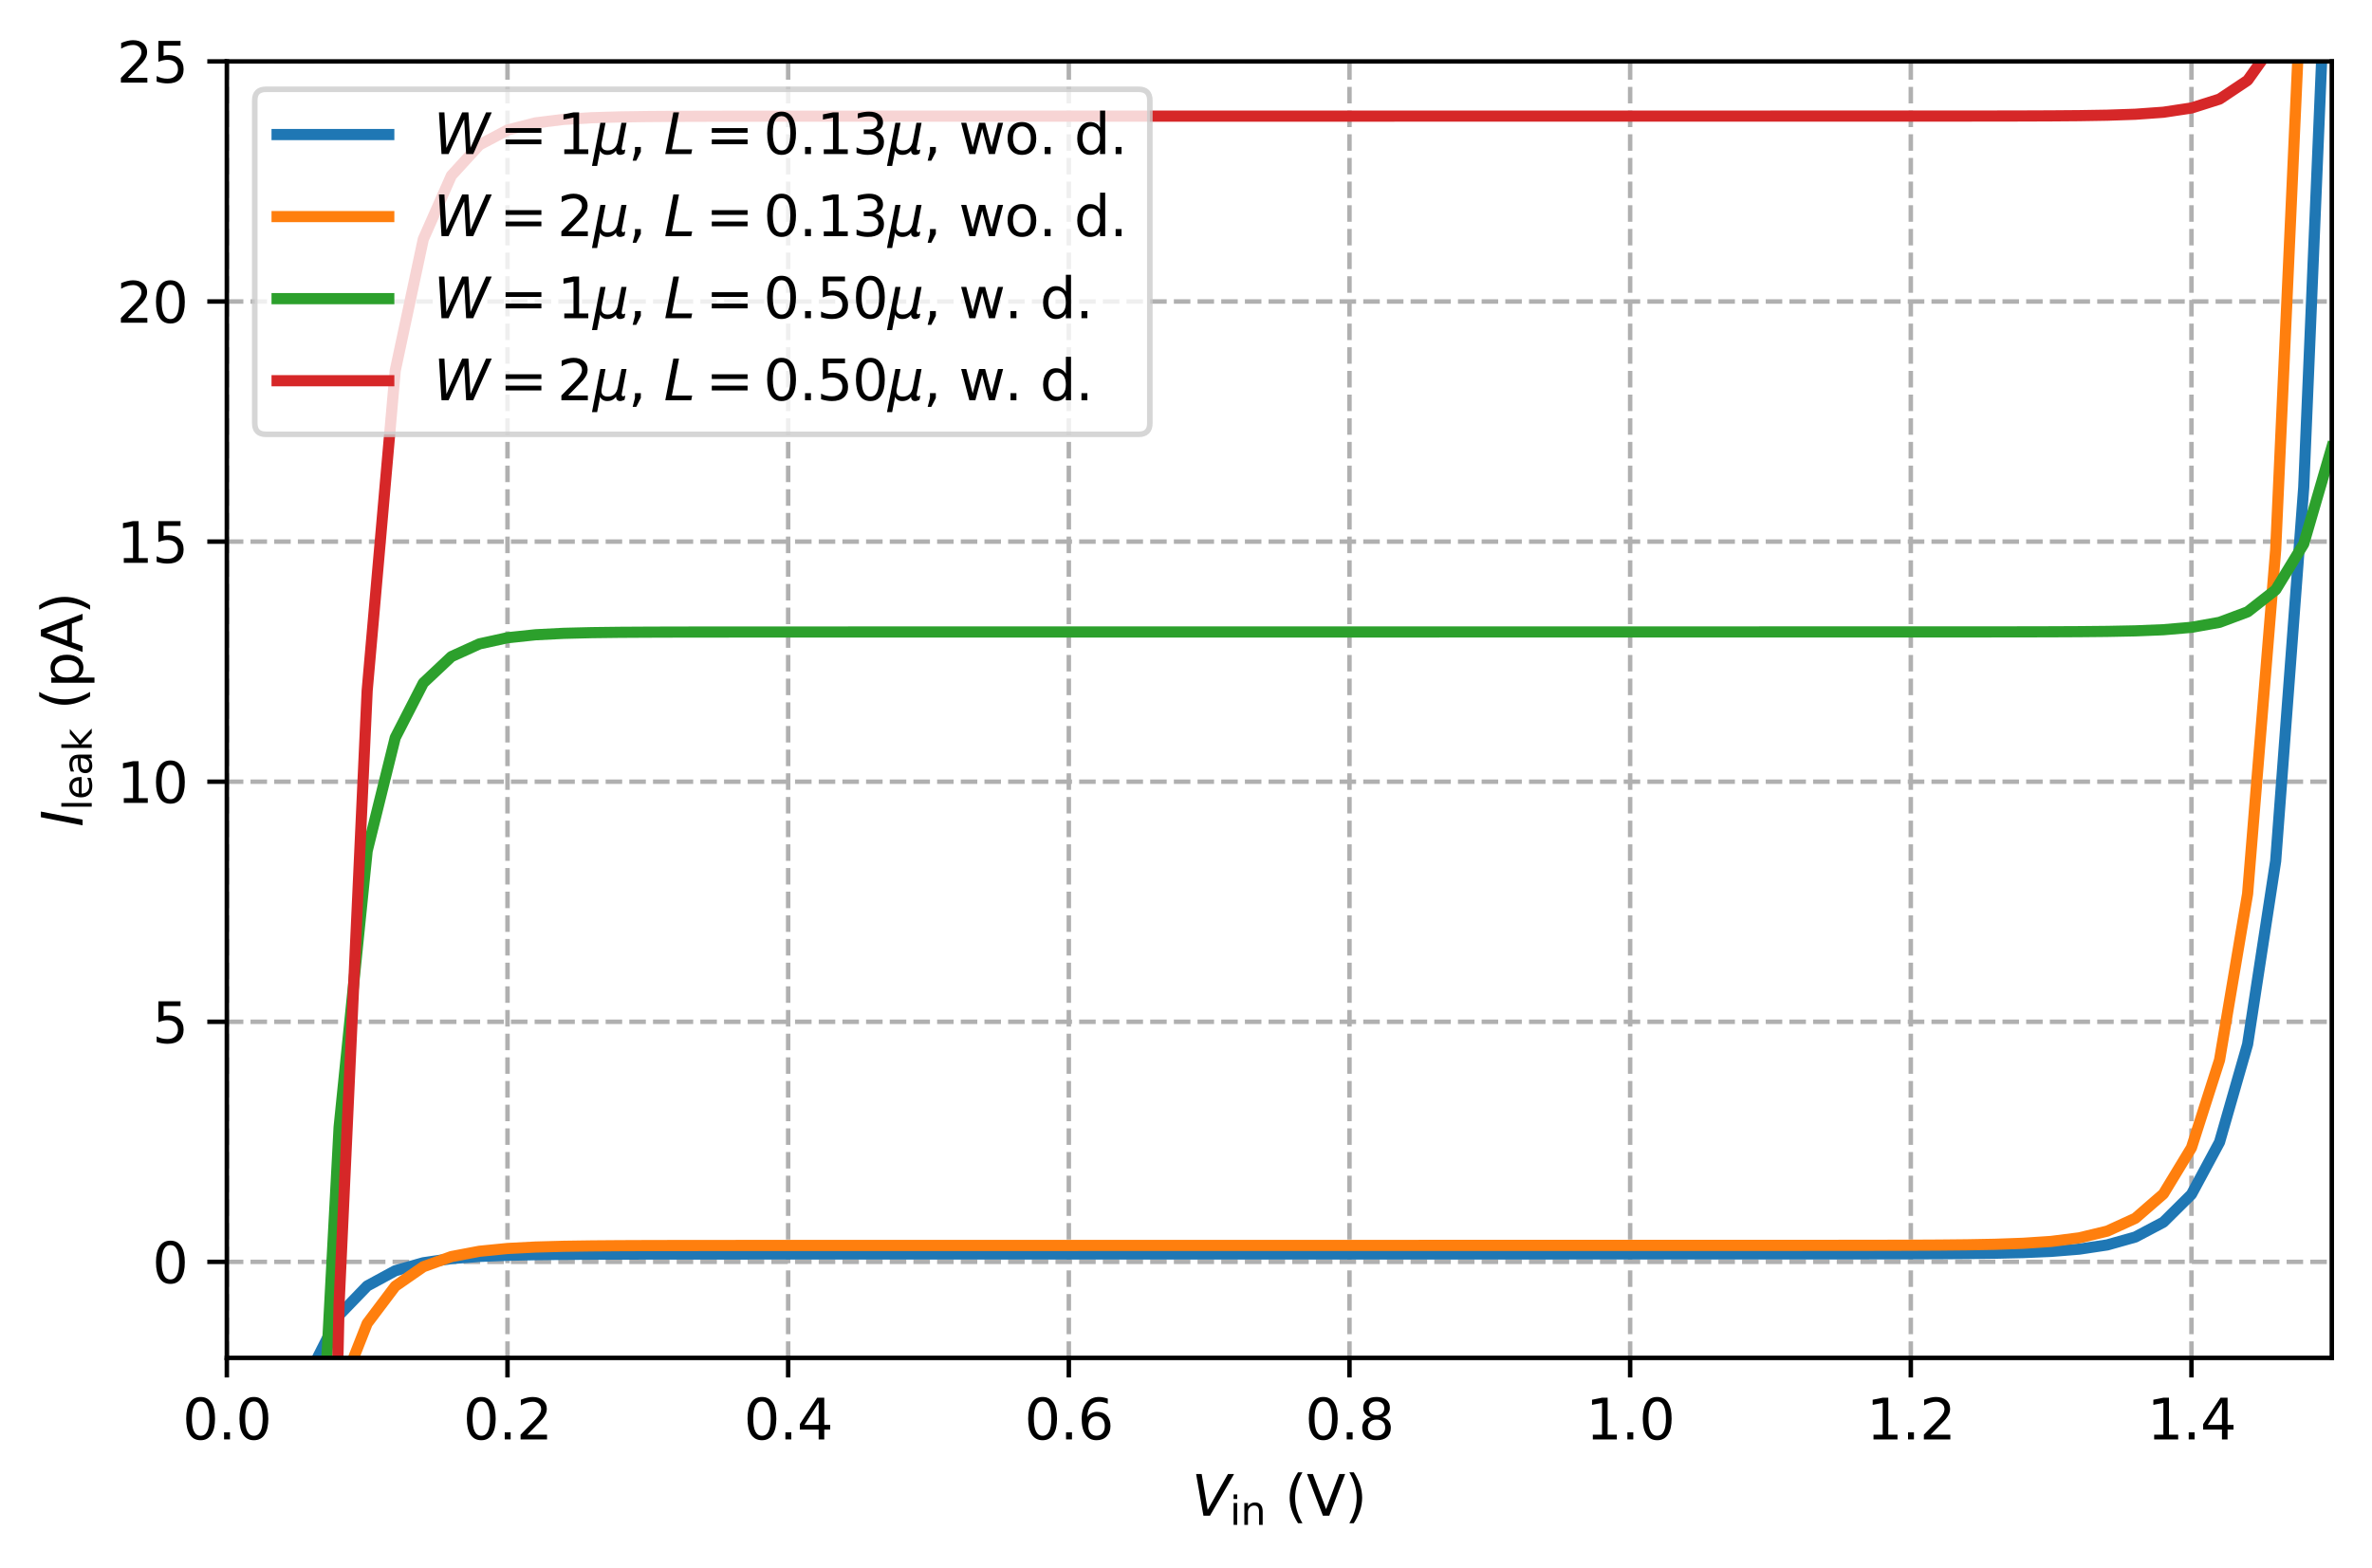 <?xml version="1.0" encoding="utf-8" standalone="no"?>
<!DOCTYPE svg PUBLIC "-//W3C//DTD SVG 1.1//EN"
  "http://www.w3.org/Graphics/SVG/1.1/DTD/svg11.dtd">
<svg xmlns:xlink="http://www.w3.org/1999/xlink" width="424.8pt" height="280.8pt" viewBox="0 0 424.8 280.8" xmlns="http://www.w3.org/2000/svg" version="1.1">
 <defs>
  <style type="text/css">*{stroke-linejoin: round; stroke-linecap: butt}</style>
 </defs>
 <g id="figure_1">
  <g id="patch_1">
   <path d="M -0 280.8 
L 424.8 280.8 
L 424.8 0 
L -0 0 
z
" style="fill: #ffffff"/>
  </g>
  <g id="axes_1">
   <g id="patch_2">
    <path d="M 40.625 243.244 
L 417.6 243.244 
L 417.6 10.999 
L 40.625 10.999 
z
" style="fill: #ffffff"/>
   </g>
   <g id="matplotlib.axis_1">
    <g id="xtick_1">
     <g id="line2d_1">
      <path d="M 40.625 243.244 
L 40.625 10.999 
" clip-path="url(#p2e4282dc7e)" style="fill: none; stroke-dasharray: 2.96,1.28; stroke-dashoffset: 0; stroke: #b0b0b0; stroke-width: 0.8"/>
     </g>
     <g id="line2d_2">
      <defs>
       <path id="mcc176ce7e4" d="M 0 0 
L 0 3.5 
" style="stroke: #000000; stroke-width: 0.8"/>
      </defs>
      <g>
       <use xlink:href="#mcc176ce7e4" x="40.625" y="243.244" style="stroke: #000000; stroke-width: 0.8"/>
      </g>
     </g>
     <g id="text_1">
      <!-- 0.0 -->
      <g transform="translate(32.673 257.842) scale(0.1 -0.1)">
       <defs>
        <path id="DejaVuSans-30" d="M 2034 4250 
Q 1547 4250 1301 3770 
Q 1056 3291 1056 2328 
Q 1056 1369 1301 889 
Q 1547 409 2034 409 
Q 2525 409 2770 889 
Q 3016 1369 3016 2328 
Q 3016 3291 2770 3770 
Q 2525 4250 2034 4250 
z
M 2034 4750 
Q 2819 4750 3233 4129 
Q 3647 3509 3647 2328 
Q 3647 1150 3233 529 
Q 2819 -91 2034 -91 
Q 1250 -91 836 529 
Q 422 1150 422 2328 
Q 422 3509 836 4129 
Q 1250 4750 2034 4750 
z
" transform="scale(0.016)"/>
        <path id="DejaVuSans-2e" d="M 684 794 
L 1344 794 
L 1344 0 
L 684 0 
L 684 794 
z
" transform="scale(0.016)"/>
       </defs>
       <use xlink:href="#DejaVuSans-30"/>
       <use xlink:href="#DejaVuSans-2e" x="63.623"/>
       <use xlink:href="#DejaVuSans-30" x="95.41"/>
      </g>
     </g>
    </g>
    <g id="xtick_2">
     <g id="line2d_3">
      <path d="M 90.888 243.244 
L 90.888 10.999 
" clip-path="url(#p2e4282dc7e)" style="fill: none; stroke-dasharray: 2.96,1.28; stroke-dashoffset: 0; stroke: #b0b0b0; stroke-width: 0.8"/>
     </g>
     <g id="line2d_4">
      <g>
       <use xlink:href="#mcc176ce7e4" x="90.888" y="243.244" style="stroke: #000000; stroke-width: 0.8"/>
      </g>
     </g>
     <g id="text_2">
      <!-- 0.2 -->
      <g transform="translate(82.937 257.842) scale(0.1 -0.1)">
       <defs>
        <path id="DejaVuSans-32" d="M 1228 531 
L 3431 531 
L 3431 0 
L 469 0 
L 469 531 
Q 828 903 1448 1529 
Q 2069 2156 2228 2338 
Q 2531 2678 2651 2914 
Q 2772 3150 2772 3378 
Q 2772 3750 2511 3984 
Q 2250 4219 1831 4219 
Q 1534 4219 1204 4116 
Q 875 4013 500 3803 
L 500 4441 
Q 881 4594 1212 4672 
Q 1544 4750 1819 4750 
Q 2544 4750 2975 4387 
Q 3406 4025 3406 3419 
Q 3406 3131 3298 2873 
Q 3191 2616 2906 2266 
Q 2828 2175 2409 1742 
Q 1991 1309 1228 531 
z
" transform="scale(0.016)"/>
       </defs>
       <use xlink:href="#DejaVuSans-30"/>
       <use xlink:href="#DejaVuSans-2e" x="63.623"/>
       <use xlink:href="#DejaVuSans-32" x="95.41"/>
      </g>
     </g>
    </g>
    <g id="xtick_3">
     <g id="line2d_5">
      <path d="M 141.152 243.244 
L 141.152 10.999 
" clip-path="url(#p2e4282dc7e)" style="fill: none; stroke-dasharray: 2.96,1.28; stroke-dashoffset: 0; stroke: #b0b0b0; stroke-width: 0.8"/>
     </g>
     <g id="line2d_6">
      <g>
       <use xlink:href="#mcc176ce7e4" x="141.152" y="243.244" style="stroke: #000000; stroke-width: 0.8"/>
      </g>
     </g>
     <g id="text_3">
      <!-- 0.4 -->
      <g transform="translate(133.2 257.842) scale(0.1 -0.1)">
       <defs>
        <path id="DejaVuSans-34" d="M 2419 4116 
L 825 1625 
L 2419 1625 
L 2419 4116 
z
M 2253 4666 
L 3047 4666 
L 3047 1625 
L 3713 1625 
L 3713 1100 
L 3047 1100 
L 3047 0 
L 2419 0 
L 2419 1100 
L 313 1100 
L 313 1709 
L 2253 4666 
z
" transform="scale(0.016)"/>
       </defs>
       <use xlink:href="#DejaVuSans-30"/>
       <use xlink:href="#DejaVuSans-2e" x="63.623"/>
       <use xlink:href="#DejaVuSans-34" x="95.41"/>
      </g>
     </g>
    </g>
    <g id="xtick_4">
     <g id="line2d_7">
      <path d="M 191.415 243.244 
L 191.415 10.999 
" clip-path="url(#p2e4282dc7e)" style="fill: none; stroke-dasharray: 2.96,1.28; stroke-dashoffset: 0; stroke: #b0b0b0; stroke-width: 0.8"/>
     </g>
     <g id="line2d_8">
      <g>
       <use xlink:href="#mcc176ce7e4" x="191.415" y="243.244" style="stroke: #000000; stroke-width: 0.8"/>
      </g>
     </g>
     <g id="text_4">
      <!-- 0.6 -->
      <g transform="translate(183.463 257.842) scale(0.1 -0.1)">
       <defs>
        <path id="DejaVuSans-36" d="M 2113 2584 
Q 1688 2584 1439 2293 
Q 1191 2003 1191 1497 
Q 1191 994 1439 701 
Q 1688 409 2113 409 
Q 2538 409 2786 701 
Q 3034 994 3034 1497 
Q 3034 2003 2786 2293 
Q 2538 2584 2113 2584 
z
M 3366 4563 
L 3366 3988 
Q 3128 4100 2886 4159 
Q 2644 4219 2406 4219 
Q 1781 4219 1451 3797 
Q 1122 3375 1075 2522 
Q 1259 2794 1537 2939 
Q 1816 3084 2150 3084 
Q 2853 3084 3261 2657 
Q 3669 2231 3669 1497 
Q 3669 778 3244 343 
Q 2819 -91 2113 -91 
Q 1303 -91 875 529 
Q 447 1150 447 2328 
Q 447 3434 972 4092 
Q 1497 4750 2381 4750 
Q 2619 4750 2861 4703 
Q 3103 4656 3366 4563 
z
" transform="scale(0.016)"/>
       </defs>
       <use xlink:href="#DejaVuSans-30"/>
       <use xlink:href="#DejaVuSans-2e" x="63.623"/>
       <use xlink:href="#DejaVuSans-36" x="95.41"/>
      </g>
     </g>
    </g>
    <g id="xtick_5">
     <g id="line2d_9">
      <path d="M 241.678 243.244 
L 241.678 10.999 
" clip-path="url(#p2e4282dc7e)" style="fill: none; stroke-dasharray: 2.96,1.28; stroke-dashoffset: 0; stroke: #b0b0b0; stroke-width: 0.8"/>
     </g>
     <g id="line2d_10">
      <g>
       <use xlink:href="#mcc176ce7e4" x="241.678" y="243.244" style="stroke: #000000; stroke-width: 0.8"/>
      </g>
     </g>
     <g id="text_5">
      <!-- 0.8 -->
      <g transform="translate(233.727 257.842) scale(0.1 -0.1)">
       <defs>
        <path id="DejaVuSans-38" d="M 2034 2216 
Q 1584 2216 1326 1975 
Q 1069 1734 1069 1313 
Q 1069 891 1326 650 
Q 1584 409 2034 409 
Q 2484 409 2743 651 
Q 3003 894 3003 1313 
Q 3003 1734 2745 1975 
Q 2488 2216 2034 2216 
z
M 1403 2484 
Q 997 2584 770 2862 
Q 544 3141 544 3541 
Q 544 4100 942 4425 
Q 1341 4750 2034 4750 
Q 2731 4750 3128 4425 
Q 3525 4100 3525 3541 
Q 3525 3141 3298 2862 
Q 3072 2584 2669 2484 
Q 3125 2378 3379 2068 
Q 3634 1759 3634 1313 
Q 3634 634 3220 271 
Q 2806 -91 2034 -91 
Q 1263 -91 848 271 
Q 434 634 434 1313 
Q 434 1759 690 2068 
Q 947 2378 1403 2484 
z
M 1172 3481 
Q 1172 3119 1398 2916 
Q 1625 2713 2034 2713 
Q 2441 2713 2670 2916 
Q 2900 3119 2900 3481 
Q 2900 3844 2670 4047 
Q 2441 4250 2034 4250 
Q 1625 4250 1398 4047 
Q 1172 3844 1172 3481 
z
" transform="scale(0.016)"/>
       </defs>
       <use xlink:href="#DejaVuSans-30"/>
       <use xlink:href="#DejaVuSans-2e" x="63.623"/>
       <use xlink:href="#DejaVuSans-38" x="95.41"/>
      </g>
     </g>
    </g>
    <g id="xtick_6">
     <g id="line2d_11">
      <path d="M 291.942 243.244 
L 291.942 10.999 
" clip-path="url(#p2e4282dc7e)" style="fill: none; stroke-dasharray: 2.96,1.28; stroke-dashoffset: 0; stroke: #b0b0b0; stroke-width: 0.8"/>
     </g>
     <g id="line2d_12">
      <g>
       <use xlink:href="#mcc176ce7e4" x="291.942" y="243.244" style="stroke: #000000; stroke-width: 0.8"/>
      </g>
     </g>
     <g id="text_6">
      <!-- 1.0 -->
      <g transform="translate(283.99 257.842) scale(0.1 -0.1)">
       <defs>
        <path id="DejaVuSans-31" d="M 794 531 
L 1825 531 
L 1825 4091 
L 703 3866 
L 703 4441 
L 1819 4666 
L 2450 4666 
L 2450 531 
L 3481 531 
L 3481 0 
L 794 0 
L 794 531 
z
" transform="scale(0.016)"/>
       </defs>
       <use xlink:href="#DejaVuSans-31"/>
       <use xlink:href="#DejaVuSans-2e" x="63.623"/>
       <use xlink:href="#DejaVuSans-30" x="95.41"/>
      </g>
     </g>
    </g>
    <g id="xtick_7">
     <g id="line2d_13">
      <path d="M 342.205 243.244 
L 342.205 10.999 
" clip-path="url(#p2e4282dc7e)" style="fill: none; stroke-dasharray: 2.96,1.28; stroke-dashoffset: 0; stroke: #b0b0b0; stroke-width: 0.8"/>
     </g>
     <g id="line2d_14">
      <g>
       <use xlink:href="#mcc176ce7e4" x="342.205" y="243.244" style="stroke: #000000; stroke-width: 0.8"/>
      </g>
     </g>
     <g id="text_7">
      <!-- 1.2 -->
      <g transform="translate(334.253 257.842) scale(0.1 -0.1)">
       <use xlink:href="#DejaVuSans-31"/>
       <use xlink:href="#DejaVuSans-2e" x="63.623"/>
       <use xlink:href="#DejaVuSans-32" x="95.41"/>
      </g>
     </g>
    </g>
    <g id="xtick_8">
     <g id="line2d_15">
      <path d="M 392.468 243.244 
L 392.468 10.999 
" clip-path="url(#p2e4282dc7e)" style="fill: none; stroke-dasharray: 2.96,1.28; stroke-dashoffset: 0; stroke: #b0b0b0; stroke-width: 0.8"/>
     </g>
     <g id="line2d_16">
      <g>
       <use xlink:href="#mcc176ce7e4" x="392.468" y="243.244" style="stroke: #000000; stroke-width: 0.8"/>
      </g>
     </g>
     <g id="text_8">
      <!-- 1.4 -->
      <g transform="translate(384.517 257.842) scale(0.1 -0.1)">
       <use xlink:href="#DejaVuSans-31"/>
       <use xlink:href="#DejaVuSans-2e" x="63.623"/>
       <use xlink:href="#DejaVuSans-34" x="95.41"/>
      </g>
     </g>
    </g>
    <g id="text_9">
     <!-- $V_\mathrm{in}$ (V) -->
     <g transform="translate(213.412 271.52) scale(0.1 -0.1)">
      <defs>
       <path id="DejaVuSans-Oblique-56" d="M 1319 0 
L 500 4666 
L 1119 4666 
L 1797 653 
L 4063 4666 
L 4750 4666 
L 2053 0 
L 1319 0 
z
" transform="scale(0.016)"/>
       <path id="DejaVuSans-69" d="M 603 3500 
L 1178 3500 
L 1178 0 
L 603 0 
L 603 3500 
z
M 603 4863 
L 1178 4863 
L 1178 4134 
L 603 4134 
L 603 4863 
z
" transform="scale(0.016)"/>
       <path id="DejaVuSans-6e" d="M 3513 2113 
L 3513 0 
L 2938 0 
L 2938 2094 
Q 2938 2591 2744 2837 
Q 2550 3084 2163 3084 
Q 1697 3084 1428 2787 
Q 1159 2491 1159 1978 
L 1159 0 
L 581 0 
L 581 3500 
L 1159 3500 
L 1159 2956 
Q 1366 3272 1645 3428 
Q 1925 3584 2291 3584 
Q 2894 3584 3203 3211 
Q 3513 2838 3513 2113 
z
" transform="scale(0.016)"/>
       <path id="DejaVuSans-20" transform="scale(0.016)"/>
       <path id="DejaVuSans-28" d="M 1984 4856 
Q 1566 4138 1362 3434 
Q 1159 2731 1159 2009 
Q 1159 1288 1364 580 
Q 1569 -128 1984 -844 
L 1484 -844 
Q 1016 -109 783 600 
Q 550 1309 550 2009 
Q 550 2706 781 3412 
Q 1013 4119 1484 4856 
L 1984 4856 
z
" transform="scale(0.016)"/>
       <path id="DejaVuSans-56" d="M 1831 0 
L 50 4666 
L 709 4666 
L 2188 738 
L 3669 4666 
L 4325 4666 
L 2547 0 
L 1831 0 
z
" transform="scale(0.016)"/>
       <path id="DejaVuSans-29" d="M 513 4856 
L 1013 4856 
Q 1481 4119 1714 3412 
Q 1947 2706 1947 2009 
Q 1947 1309 1714 600 
Q 1481 -109 1013 -844 
L 513 -844 
Q 928 -128 1133 580 
Q 1338 1288 1338 2009 
Q 1338 2731 1133 3434 
Q 928 4138 513 4856 
z
" transform="scale(0.016)"/>
      </defs>
      <use xlink:href="#DejaVuSans-Oblique-56" transform="translate(0 0.125)"/>
      <use xlink:href="#DejaVuSans-69" transform="translate(68.408 -16.281) scale(0.7)"/>
      <use xlink:href="#DejaVuSans-6e" transform="translate(87.856 -16.281) scale(0.7)"/>
      <use xlink:href="#DejaVuSans-20" transform="translate(134.956 0.125)"/>
      <use xlink:href="#DejaVuSans-28" transform="translate(166.743 0.125)"/>
      <use xlink:href="#DejaVuSans-56" transform="translate(205.757 0.125)"/>
      <use xlink:href="#DejaVuSans-29" transform="translate(274.165 0.125)"/>
     </g>
    </g>
   </g>
   <g id="matplotlib.axis_2">
    <g id="ytick_1">
     <g id="line2d_17">
      <path d="M 40.625 226.04 
L 417.6 226.04 
" clip-path="url(#p2e4282dc7e)" style="fill: none; stroke-dasharray: 2.96,1.28; stroke-dashoffset: 0; stroke: #b0b0b0; stroke-width: 0.8"/>
     </g>
     <g id="line2d_18">
      <defs>
       <path id="m7fb5b8318e" d="M 0 0 
L -3.5 0 
" style="stroke: #000000; stroke-width: 0.8"/>
      </defs>
      <g>
       <use xlink:href="#m7fb5b8318e" x="40.625" y="226.04" style="stroke: #000000; stroke-width: 0.8"/>
      </g>
     </g>
     <g id="text_10">
      <!-- 0 -->
      <g transform="translate(27.262 229.84) scale(0.1 -0.1)">
       <use xlink:href="#DejaVuSans-30"/>
      </g>
     </g>
    </g>
    <g id="ytick_2">
     <g id="line2d_19">
      <path d="M 40.625 183.032 
L 417.6 183.032 
" clip-path="url(#p2e4282dc7e)" style="fill: none; stroke-dasharray: 2.96,1.28; stroke-dashoffset: 0; stroke: #b0b0b0; stroke-width: 0.8"/>
     </g>
     <g id="line2d_20">
      <g>
       <use xlink:href="#m7fb5b8318e" x="40.625" y="183.032" style="stroke: #000000; stroke-width: 0.8"/>
      </g>
     </g>
     <g id="text_11">
      <!-- 5 -->
      <g transform="translate(27.262 186.831) scale(0.1 -0.1)">
       <defs>
        <path id="DejaVuSans-35" d="M 691 4666 
L 3169 4666 
L 3169 4134 
L 1269 4134 
L 1269 2991 
Q 1406 3038 1543 3061 
Q 1681 3084 1819 3084 
Q 2600 3084 3056 2656 
Q 3513 2228 3513 1497 
Q 3513 744 3044 326 
Q 2575 -91 1722 -91 
Q 1428 -91 1123 -41 
Q 819 9 494 109 
L 494 744 
Q 775 591 1075 516 
Q 1375 441 1709 441 
Q 2250 441 2565 725 
Q 2881 1009 2881 1497 
Q 2881 1984 2565 2268 
Q 2250 2553 1709 2553 
Q 1456 2553 1204 2497 
Q 953 2441 691 2322 
L 691 4666 
z
" transform="scale(0.016)"/>
       </defs>
       <use xlink:href="#DejaVuSans-35"/>
      </g>
     </g>
    </g>
    <g id="ytick_3">
     <g id="line2d_21">
      <path d="M 40.625 140.024 
L 417.6 140.024 
" clip-path="url(#p2e4282dc7e)" style="fill: none; stroke-dasharray: 2.96,1.28; stroke-dashoffset: 0; stroke: #b0b0b0; stroke-width: 0.8"/>
     </g>
     <g id="line2d_22">
      <g>
       <use xlink:href="#m7fb5b8318e" x="40.625" y="140.024" style="stroke: #000000; stroke-width: 0.8"/>
      </g>
     </g>
     <g id="text_12">
      <!-- 10 -->
      <g transform="translate(20.9 143.823) scale(0.1 -0.1)">
       <use xlink:href="#DejaVuSans-31"/>
       <use xlink:href="#DejaVuSans-30" x="63.623"/>
      </g>
     </g>
    </g>
    <g id="ytick_4">
     <g id="line2d_23">
      <path d="M 40.625 97.016 
L 417.6 97.016 
" clip-path="url(#p2e4282dc7e)" style="fill: none; stroke-dasharray: 2.96,1.28; stroke-dashoffset: 0; stroke: #b0b0b0; stroke-width: 0.8"/>
     </g>
     <g id="line2d_24">
      <g>
       <use xlink:href="#m7fb5b8318e" x="40.625" y="97.016" style="stroke: #000000; stroke-width: 0.8"/>
      </g>
     </g>
     <g id="text_13">
      <!-- 15 -->
      <g transform="translate(20.9 100.815) scale(0.1 -0.1)">
       <use xlink:href="#DejaVuSans-31"/>
       <use xlink:href="#DejaVuSans-35" x="63.623"/>
      </g>
     </g>
    </g>
    <g id="ytick_5">
     <g id="line2d_25">
      <path d="M 40.625 54.007 
L 417.6 54.007 
" clip-path="url(#p2e4282dc7e)" style="fill: none; stroke-dasharray: 2.96,1.28; stroke-dashoffset: 0; stroke: #b0b0b0; stroke-width: 0.8"/>
     </g>
     <g id="line2d_26">
      <g>
       <use xlink:href="#m7fb5b8318e" x="40.625" y="54.007" style="stroke: #000000; stroke-width: 0.8"/>
      </g>
     </g>
     <g id="text_14">
      <!-- 20 -->
      <g transform="translate(20.9 57.807) scale(0.1 -0.1)">
       <use xlink:href="#DejaVuSans-32"/>
       <use xlink:href="#DejaVuSans-30" x="63.623"/>
      </g>
     </g>
    </g>
    <g id="ytick_6">
     <g id="line2d_27">
      <path d="M 40.625 10.999 
L 417.6 10.999 
" clip-path="url(#p2e4282dc7e)" style="fill: none; stroke-dasharray: 2.96,1.28; stroke-dashoffset: 0; stroke: #b0b0b0; stroke-width: 0.8"/>
     </g>
     <g id="line2d_28">
      <g>
       <use xlink:href="#m7fb5b8318e" x="40.625" y="10.999" style="stroke: #000000; stroke-width: 0.8"/>
      </g>
     </g>
     <g id="text_15">
      <!-- 25 -->
      <g transform="translate(20.9 14.798) scale(0.1 -0.1)">
       <use xlink:href="#DejaVuSans-32"/>
       <use xlink:href="#DejaVuSans-35" x="63.623"/>
      </g>
     </g>
    </g>
    <g id="text_16">
     <!-- $I_\mathrm{leak}$ (pA) -->
     <g transform="translate(14.8 148.121) rotate(-90) scale(0.1 -0.1)">
      <defs>
       <path id="DejaVuSans-Oblique-49" d="M 1081 4666 
L 1716 4666 
L 806 0 
L 172 0 
L 1081 4666 
z
" transform="scale(0.016)"/>
       <path id="DejaVuSans-6c" d="M 603 4863 
L 1178 4863 
L 1178 0 
L 603 0 
L 603 4863 
z
" transform="scale(0.016)"/>
       <path id="DejaVuSans-65" d="M 3597 1894 
L 3597 1613 
L 953 1613 
Q 991 1019 1311 708 
Q 1631 397 2203 397 
Q 2534 397 2845 478 
Q 3156 559 3463 722 
L 3463 178 
Q 3153 47 2828 -22 
Q 2503 -91 2169 -91 
Q 1331 -91 842 396 
Q 353 884 353 1716 
Q 353 2575 817 3079 
Q 1281 3584 2069 3584 
Q 2775 3584 3186 3129 
Q 3597 2675 3597 1894 
z
M 3022 2063 
Q 3016 2534 2758 2815 
Q 2500 3097 2075 3097 
Q 1594 3097 1305 2825 
Q 1016 2553 972 2059 
L 3022 2063 
z
" transform="scale(0.016)"/>
       <path id="DejaVuSans-61" d="M 2194 1759 
Q 1497 1759 1228 1600 
Q 959 1441 959 1056 
Q 959 750 1161 570 
Q 1363 391 1709 391 
Q 2188 391 2477 730 
Q 2766 1069 2766 1631 
L 2766 1759 
L 2194 1759 
z
M 3341 1997 
L 3341 0 
L 2766 0 
L 2766 531 
Q 2569 213 2275 61 
Q 1981 -91 1556 -91 
Q 1019 -91 701 211 
Q 384 513 384 1019 
Q 384 1609 779 1909 
Q 1175 2209 1959 2209 
L 2766 2209 
L 2766 2266 
Q 2766 2663 2505 2880 
Q 2244 3097 1772 3097 
Q 1472 3097 1187 3025 
Q 903 2953 641 2809 
L 641 3341 
Q 956 3463 1253 3523 
Q 1550 3584 1831 3584 
Q 2591 3584 2966 3190 
Q 3341 2797 3341 1997 
z
" transform="scale(0.016)"/>
       <path id="DejaVuSans-6b" d="M 581 4863 
L 1159 4863 
L 1159 1991 
L 2875 3500 
L 3609 3500 
L 1753 1863 
L 3688 0 
L 2938 0 
L 1159 1709 
L 1159 0 
L 581 0 
L 581 4863 
z
" transform="scale(0.016)"/>
       <path id="DejaVuSans-70" d="M 1159 525 
L 1159 -1331 
L 581 -1331 
L 581 3500 
L 1159 3500 
L 1159 2969 
Q 1341 3281 1617 3432 
Q 1894 3584 2278 3584 
Q 2916 3584 3314 3078 
Q 3713 2572 3713 1747 
Q 3713 922 3314 415 
Q 2916 -91 2278 -91 
Q 1894 -91 1617 61 
Q 1341 213 1159 525 
z
M 3116 1747 
Q 3116 2381 2855 2742 
Q 2594 3103 2138 3103 
Q 1681 3103 1420 2742 
Q 1159 2381 1159 1747 
Q 1159 1113 1420 752 
Q 1681 391 2138 391 
Q 2594 391 2855 752 
Q 3116 1113 3116 1747 
z
" transform="scale(0.016)"/>
       <path id="DejaVuSans-41" d="M 2188 4044 
L 1331 1722 
L 3047 1722 
L 2188 4044 
z
M 1831 4666 
L 2547 4666 
L 4325 0 
L 3669 0 
L 3244 1197 
L 1141 1197 
L 716 0 
L 50 0 
L 1831 4666 
z
" transform="scale(0.016)"/>
      </defs>
      <use xlink:href="#DejaVuSans-Oblique-49" transform="translate(0 0.125)"/>
      <use xlink:href="#DejaVuSans-6c" transform="translate(29.492 -16.281) scale(0.7)"/>
      <use xlink:href="#DejaVuSans-65" transform="translate(48.94 -16.281) scale(0.7)"/>
      <use xlink:href="#DejaVuSans-61" transform="translate(92.007 -16.281) scale(0.7)"/>
      <use xlink:href="#DejaVuSans-6b" transform="translate(134.902 -16.281) scale(0.7)"/>
      <use xlink:href="#DejaVuSans-20" transform="translate(178.174 0.125)"/>
      <use xlink:href="#DejaVuSans-28" transform="translate(209.961 0.125)"/>
      <use xlink:href="#DejaVuSans-70" transform="translate(248.975 0.125)"/>
      <use xlink:href="#DejaVuSans-41" transform="translate(312.451 0.125)"/>
      <use xlink:href="#DejaVuSans-29" transform="translate(380.859 0.125)"/>
     </g>
    </g>
   </g>
   <g id="line2d_29">
    <path d="M 48.575 281.8 
L 50.678 264.475 
L 55.704 245.509 
L 60.73 235.568 
L 65.757 230.358 
L 70.783 227.631 
L 75.809 226.203 
L 80.836 225.456 
L 85.862 225.065 
L 90.888 224.861 
L 95.915 224.754 
L 100.941 224.698 
L 105.967 224.669 
L 110.994 224.654 
L 116.02 224.645 
L 121.046 224.641 
L 126.073 224.638 
L 131.099 224.637 
L 136.125 224.636 
L 141.152 224.635 
L 146.178 224.635 
L 151.204 224.635 
L 156.231 224.634 
L 161.257 224.634 
L 166.283 224.633 
L 171.31 224.633 
L 176.336 224.633 
L 181.362 224.632 
L 186.389 224.632 
L 191.415 224.632 
L 196.441 224.631 
L 201.468 224.631 
L 206.494 224.631 
L 211.52 224.63 
L 216.547 224.63 
L 221.573 224.63 
L 226.599 224.629 
L 231.626 224.629 
L 236.652 224.629 
L 241.678 224.628 
L 246.705 224.628 
L 251.731 224.628 
L 256.757 224.627 
L 261.784 224.627 
L 266.81 224.627 
L 271.836 224.626 
L 276.863 224.626 
L 281.889 224.625 
L 286.915 224.625 
L 291.942 224.625 
L 296.968 224.624 
L 301.994 224.624 
L 307.021 224.624 
L 312.047 224.623 
L 317.073 224.622 
L 322.1 224.621 
L 327.126 224.62 
L 332.152 224.617 
L 337.179 224.611 
L 342.205 224.602 
L 347.231 224.585 
L 352.258 224.552 
L 357.284 224.491 
L 362.31 224.377 
L 367.337 224.163 
L 372.363 223.76 
L 377.389 223.005 
L 382.416 221.588 
L 387.442 218.929 
L 392.468 213.941 
L 397.495 204.591 
L 402.521 187.07 
L 407.547 154.249 
L 412.574 87.302 
L 416.279 -1 
" clip-path="url(#p2e4282dc7e)" style="fill: none; stroke: #1f77b4; stroke-width: 2; stroke-linecap: square"/>
   </g>
   <g id="line2d_30">
    <path d="M 54.984 281.8 
L 55.704 274.167 
L 60.73 249.815 
L 65.757 237.068 
L 70.783 230.4 
L 75.809 226.913 
L 80.836 225.091 
L 85.862 224.139 
L 90.888 223.643 
L 95.915 223.384 
L 100.941 223.248 
L 105.967 223.178 
L 110.994 223.141 
L 116.02 223.121 
L 121.046 223.111 
L 126.073 223.106 
L 131.099 223.103 
L 136.125 223.101 
L 141.152 223.1 
L 146.178 223.099 
L 151.204 223.099 
L 156.231 223.098 
L 161.257 223.098 
L 166.283 223.098 
L 171.31 223.097 
L 176.336 223.097 
L 181.362 223.097 
L 186.389 223.096 
L 191.415 223.096 
L 196.441 223.095 
L 201.468 223.095 
L 206.494 223.095 
L 211.52 223.094 
L 216.547 223.094 
L 221.573 223.094 
L 226.599 223.093 
L 231.626 223.093 
L 236.652 223.093 
L 241.678 223.092 
L 246.705 223.092 
L 251.731 223.092 
L 256.757 223.091 
L 261.784 223.091 
L 266.81 223.091 
L 271.836 223.09 
L 276.863 223.09 
L 281.889 223.09 
L 286.915 223.089 
L 291.942 223.089 
L 296.968 223.089 
L 301.994 223.088 
L 307.021 223.088 
L 312.047 223.087 
L 317.073 223.086 
L 322.1 223.085 
L 327.126 223.082 
L 332.152 223.078 
L 337.179 223.071 
L 342.205 223.057 
L 347.231 223.031 
L 352.258 222.982 
L 357.284 222.89 
L 362.31 222.713 
L 367.337 222.378 
L 372.363 221.74 
L 377.389 220.53 
L 382.416 218.231 
L 387.442 213.868 
L 392.468 205.587 
L 397.495 189.882 
L 402.521 160.106 
L 407.547 98.523 
L 412.034 -1 
" clip-path="url(#p2e4282dc7e)" style="fill: none; stroke: #ff7f0e; stroke-width: 2; stroke-linecap: square"/>
   </g>
   <g id="line2d_31">
    <path d="M 56.499 281.8 
L 60.73 201.918 
L 65.757 152.428 
L 70.783 132.143 
L 75.809 122.348 
L 80.836 117.62 
L 85.862 115.338 
L 90.888 114.237 
L 95.915 113.706 
L 100.941 113.45 
L 105.967 113.327 
L 110.994 113.267 
L 116.02 113.239 
L 121.046 113.224 
L 126.073 113.218 
L 131.099 113.214 
L 136.125 113.212 
L 141.152 113.211 
L 146.178 113.21 
L 151.204 113.21 
L 156.231 113.209 
L 161.257 113.209 
L 166.283 113.209 
L 171.31 113.208 
L 176.336 113.208 
L 181.362 113.208 
L 186.389 113.207 
L 191.415 113.207 
L 196.441 113.207 
L 201.468 113.206 
L 206.494 113.206 
L 211.52 113.206 
L 216.547 113.205 
L 221.573 113.205 
L 226.599 113.205 
L 231.626 113.204 
L 236.652 113.204 
L 241.678 113.204 
L 246.705 113.203 
L 251.731 113.203 
L 256.757 113.203 
L 261.784 113.202 
L 266.81 113.202 
L 271.836 113.201 
L 276.863 113.201 
L 281.889 113.201 
L 286.915 113.2 
L 291.942 113.2 
L 296.968 113.2 
L 301.994 113.199 
L 307.021 113.199 
L 312.047 113.199 
L 317.073 113.198 
L 322.1 113.198 
L 327.126 113.198 
L 332.152 113.197 
L 337.179 113.197 
L 342.205 113.196 
L 347.231 113.195 
L 352.258 113.194 
L 357.284 113.191 
L 362.31 113.186 
L 367.337 113.175 
L 372.363 113.152 
L 377.389 113.105 
L 382.416 113.007 
L 387.442 112.803 
L 392.468 112.375 
L 397.495 111.478 
L 402.521 109.599 
L 407.547 105.664 
L 412.574 97.419 
L 417.6 80.149 
" clip-path="url(#p2e4282dc7e)" style="fill: none; stroke: #2ca02c; stroke-width: 2; stroke-linecap: square"/>
   </g>
   <g id="line2d_32">
    <path d="M 59.658 281.8 
L 60.73 233.453 
L 65.757 123.703 
L 70.783 66.384 
L 75.809 42.843 
L 80.836 31.457 
L 85.862 25.953 
L 90.888 23.293 
L 95.915 22.009 
L 100.941 21.388 
L 105.967 21.089 
L 110.994 20.944 
L 116.02 20.874 
L 121.046 20.84 
L 126.073 20.824 
L 131.099 20.816 
L 136.125 20.812 
L 141.152 20.81 
L 146.178 20.808 
L 151.204 20.808 
L 156.231 20.807 
L 161.257 20.807 
L 166.283 20.806 
L 171.31 20.806 
L 176.336 20.806 
L 181.362 20.805 
L 186.389 20.805 
L 191.415 20.804 
L 196.441 20.804 
L 201.468 20.804 
L 206.494 20.803 
L 211.52 20.803 
L 216.547 20.803 
L 221.573 20.802 
L 226.599 20.802 
L 231.626 20.802 
L 236.652 20.801 
L 241.678 20.801 
L 246.705 20.801 
L 251.731 20.8 
L 256.757 20.8 
L 261.784 20.8 
L 266.81 20.799 
L 271.836 20.799 
L 276.863 20.799 
L 281.889 20.798 
L 286.915 20.798 
L 291.942 20.798 
L 296.968 20.797 
L 301.994 20.797 
L 307.021 20.797 
L 312.047 20.796 
L 317.073 20.796 
L 322.1 20.795 
L 327.126 20.795 
L 332.152 20.795 
L 337.179 20.794 
L 342.205 20.793 
L 347.231 20.792 
L 352.258 20.79 
L 357.284 20.785 
L 362.31 20.776 
L 367.337 20.757 
L 372.363 20.718 
L 377.389 20.636 
L 382.416 20.465 
L 387.442 20.104 
L 392.468 19.345 
L 397.495 17.75 
L 402.521 14.394 
L 407.547 7.338 
L 410.372 -1 
" clip-path="url(#p2e4282dc7e)" style="fill: none; stroke: #d62728; stroke-width: 2; stroke-linecap: square"/>
   </g>
   <g id="patch_3">
    <path d="M 40.625 243.244 
L 40.625 10.999 
" style="fill: none; stroke: #000000; stroke-width: 0.8; stroke-linejoin: miter; stroke-linecap: square"/>
   </g>
   <g id="patch_4">
    <path d="M 417.6 243.244 
L 417.6 10.999 
" style="fill: none; stroke: #000000; stroke-width: 0.8; stroke-linejoin: miter; stroke-linecap: square"/>
   </g>
   <g id="patch_5">
    <path d="M 40.625 243.244 
L 417.6 243.244 
" style="fill: none; stroke: #000000; stroke-width: 0.8; stroke-linejoin: miter; stroke-linecap: square"/>
   </g>
   <g id="patch_6">
    <path d="M 40.625 10.999 
L 417.6 10.999 
" style="fill: none; stroke: #000000; stroke-width: 0.8; stroke-linejoin: miter; stroke-linecap: square"/>
   </g>
   <g id="legend_1">
    <g id="patch_7">
     <path d="M 47.625 77.799 
L 203.925 77.799 
Q 205.925 77.799 205.925 75.799 
L 205.925 17.999 
Q 205.925 15.999 203.925 15.999 
L 47.625 15.999 
Q 45.625 15.999 45.625 17.999 
L 45.625 75.799 
Q 45.625 77.799 47.625 77.799 
z
" style="fill: #ffffff; opacity: 0.8; stroke: #cccccc; stroke-linejoin: miter"/>
    </g>
    <g id="line2d_33">
     <path d="M 49.625 24.099 
L 59.625 24.099 
L 69.625 24.099 
" style="fill: none; stroke: #1f77b4; stroke-width: 2; stroke-linecap: square"/>
    </g>
    <g id="text_17">
     <!-- $W = 1\mu$, $L = 0.13\mu$, wo. d. -->
     <g transform="translate(77.625 27.599) scale(0.1 -0.1)">
      <defs>
       <path id="DejaVuSans-Oblique-57" d="M 616 4666 
L 1228 4666 
L 1453 697 
L 3213 4666 
L 3916 4666 
L 4147 697 
L 5888 4666 
L 6528 4666 
L 4453 0 
L 3659 0 
L 3444 3891 
L 1697 0 
L 903 0 
L 616 4666 
z
" transform="scale(0.016)"/>
       <path id="DejaVuSans-3d" d="M 678 2906 
L 4684 2906 
L 4684 2381 
L 678 2381 
L 678 2906 
z
M 678 1631 
L 4684 1631 
L 4684 1100 
L 678 1100 
L 678 1631 
z
" transform="scale(0.016)"/>
       <path id="DejaVuSans-Oblique-3bc" d="M -84 -1331 
L 856 3500 
L 1434 3500 
L 1009 1322 
Q 997 1256 987 1175 
Q 978 1094 978 1013 
Q 978 722 1161 565 
Q 1344 409 1684 409 
Q 2147 409 2431 671 
Q 2716 934 2816 1459 
L 3213 3500 
L 3788 3500 
L 3266 809 
Q 3253 750 3248 706 
Q 3244 663 3244 628 
Q 3244 531 3283 486 
Q 3322 441 3406 441 
Q 3438 441 3492 456 
Q 3547 472 3647 513 
L 3559 50 
Q 3422 -19 3297 -55 
Q 3172 -91 3053 -91 
Q 2847 -91 2730 40 
Q 2613 172 2613 403 
Q 2438 153 2195 31 
Q 1953 -91 1625 -91 
Q 1334 -91 1117 43 
Q 900 178 831 397 
L 494 -1331 
L -84 -1331 
z
" transform="scale(0.016)"/>
       <path id="DejaVuSans-2c" d="M 750 794 
L 1409 794 
L 1409 256 
L 897 -744 
L 494 -744 
L 750 256 
L 750 794 
z
" transform="scale(0.016)"/>
       <path id="DejaVuSans-Oblique-4c" d="M 1075 4666 
L 1709 4666 
L 909 525 
L 3181 525 
L 3078 0 
L 172 0 
L 1075 4666 
z
" transform="scale(0.016)"/>
       <path id="DejaVuSans-33" d="M 2597 2516 
Q 3050 2419 3304 2112 
Q 3559 1806 3559 1356 
Q 3559 666 3084 287 
Q 2609 -91 1734 -91 
Q 1441 -91 1130 -33 
Q 819 25 488 141 
L 488 750 
Q 750 597 1062 519 
Q 1375 441 1716 441 
Q 2309 441 2620 675 
Q 2931 909 2931 1356 
Q 2931 1769 2642 2001 
Q 2353 2234 1838 2234 
L 1294 2234 
L 1294 2753 
L 1863 2753 
Q 2328 2753 2575 2939 
Q 2822 3125 2822 3475 
Q 2822 3834 2567 4026 
Q 2313 4219 1838 4219 
Q 1578 4219 1281 4162 
Q 984 4106 628 3988 
L 628 4550 
Q 988 4650 1302 4700 
Q 1616 4750 1894 4750 
Q 2613 4750 3031 4423 
Q 3450 4097 3450 3541 
Q 3450 3153 3228 2886 
Q 3006 2619 2597 2516 
z
" transform="scale(0.016)"/>
       <path id="DejaVuSans-77" d="M 269 3500 
L 844 3500 
L 1563 769 
L 2278 3500 
L 2956 3500 
L 3675 769 
L 4391 3500 
L 4966 3500 
L 4050 0 
L 3372 0 
L 2619 2869 
L 1863 0 
L 1184 0 
L 269 3500 
z
" transform="scale(0.016)"/>
       <path id="DejaVuSans-6f" d="M 1959 3097 
Q 1497 3097 1228 2736 
Q 959 2375 959 1747 
Q 959 1119 1226 758 
Q 1494 397 1959 397 
Q 2419 397 2687 759 
Q 2956 1122 2956 1747 
Q 2956 2369 2687 2733 
Q 2419 3097 1959 3097 
z
M 1959 3584 
Q 2709 3584 3137 3096 
Q 3566 2609 3566 1747 
Q 3566 888 3137 398 
Q 2709 -91 1959 -91 
Q 1206 -91 779 398 
Q 353 888 353 1747 
Q 353 2609 779 3096 
Q 1206 3584 1959 3584 
z
" transform="scale(0.016)"/>
       <path id="DejaVuSans-64" d="M 2906 2969 
L 2906 4863 
L 3481 4863 
L 3481 0 
L 2906 0 
L 2906 525 
Q 2725 213 2448 61 
Q 2172 -91 1784 -91 
Q 1150 -91 751 415 
Q 353 922 353 1747 
Q 353 2572 751 3078 
Q 1150 3584 1784 3584 
Q 2172 3584 2448 3432 
Q 2725 3281 2906 2969 
z
M 947 1747 
Q 947 1113 1208 752 
Q 1469 391 1925 391 
Q 2381 391 2643 752 
Q 2906 1113 2906 1747 
Q 2906 2381 2643 2742 
Q 2381 3103 1925 3103 
Q 1469 3103 1208 2742 
Q 947 2381 947 1747 
z
" transform="scale(0.016)"/>
      </defs>
      <use xlink:href="#DejaVuSans-Oblique-57" transform="translate(0 0.016)"/>
      <use xlink:href="#DejaVuSans-3d" transform="translate(118.359 0.016)"/>
      <use xlink:href="#DejaVuSans-31" transform="translate(221.631 0.016)"/>
      <use xlink:href="#DejaVuSans-Oblique-3bc" transform="translate(285.254 0.016)"/>
      <use xlink:href="#DejaVuSans-2c" transform="translate(348.877 0.016)"/>
      <use xlink:href="#DejaVuSans-20" transform="translate(380.664 0.016)"/>
      <use xlink:href="#DejaVuSans-Oblique-4c" transform="translate(412.451 0.016)"/>
      <use xlink:href="#DejaVuSans-3d" transform="translate(487.646 0.016)"/>
      <use xlink:href="#DejaVuSans-30" transform="translate(590.918 0.016)"/>
      <use xlink:href="#DejaVuSans-2e" transform="translate(654.541 0.016)"/>
      <use xlink:href="#DejaVuSans-31" transform="translate(686.328 0.016)"/>
      <use xlink:href="#DejaVuSans-33" transform="translate(749.951 0.016)"/>
      <use xlink:href="#DejaVuSans-Oblique-3bc" transform="translate(813.574 0.016)"/>
      <use xlink:href="#DejaVuSans-2c" transform="translate(877.197 0.016)"/>
      <use xlink:href="#DejaVuSans-20" transform="translate(908.984 0.016)"/>
      <use xlink:href="#DejaVuSans-77" transform="translate(940.771 0.016)"/>
      <use xlink:href="#DejaVuSans-6f" transform="translate(1022.559 0.016)"/>
      <use xlink:href="#DejaVuSans-2e" transform="translate(1083.74 0.016)"/>
      <use xlink:href="#DejaVuSans-20" transform="translate(1115.527 0.016)"/>
      <use xlink:href="#DejaVuSans-64" transform="translate(1147.314 0.016)"/>
      <use xlink:href="#DejaVuSans-2e" transform="translate(1210.791 0.016)"/>
     </g>
    </g>
    <g id="line2d_34">
     <path d="M 49.625 38.799 
L 59.625 38.799 
L 69.625 38.799 
" style="fill: none; stroke: #ff7f0e; stroke-width: 2; stroke-linecap: square"/>
    </g>
    <g id="text_18">
     <!-- $W = 2\mu$, $L = 0.13\mu$, wo. d. -->
     <g transform="translate(77.625 42.299) scale(0.1 -0.1)">
      <use xlink:href="#DejaVuSans-Oblique-57" transform="translate(0 0.016)"/>
      <use xlink:href="#DejaVuSans-3d" transform="translate(118.359 0.016)"/>
      <use xlink:href="#DejaVuSans-32" transform="translate(221.631 0.016)"/>
      <use xlink:href="#DejaVuSans-Oblique-3bc" transform="translate(285.254 0.016)"/>
      <use xlink:href="#DejaVuSans-2c" transform="translate(348.877 0.016)"/>
      <use xlink:href="#DejaVuSans-20" transform="translate(380.664 0.016)"/>
      <use xlink:href="#DejaVuSans-Oblique-4c" transform="translate(412.451 0.016)"/>
      <use xlink:href="#DejaVuSans-3d" transform="translate(487.646 0.016)"/>
      <use xlink:href="#DejaVuSans-30" transform="translate(590.918 0.016)"/>
      <use xlink:href="#DejaVuSans-2e" transform="translate(654.541 0.016)"/>
      <use xlink:href="#DejaVuSans-31" transform="translate(686.328 0.016)"/>
      <use xlink:href="#DejaVuSans-33" transform="translate(749.951 0.016)"/>
      <use xlink:href="#DejaVuSans-Oblique-3bc" transform="translate(813.574 0.016)"/>
      <use xlink:href="#DejaVuSans-2c" transform="translate(877.197 0.016)"/>
      <use xlink:href="#DejaVuSans-20" transform="translate(908.984 0.016)"/>
      <use xlink:href="#DejaVuSans-77" transform="translate(940.771 0.016)"/>
      <use xlink:href="#DejaVuSans-6f" transform="translate(1022.559 0.016)"/>
      <use xlink:href="#DejaVuSans-2e" transform="translate(1083.74 0.016)"/>
      <use xlink:href="#DejaVuSans-20" transform="translate(1115.527 0.016)"/>
      <use xlink:href="#DejaVuSans-64" transform="translate(1147.314 0.016)"/>
      <use xlink:href="#DejaVuSans-2e" transform="translate(1210.791 0.016)"/>
     </g>
    </g>
    <g id="line2d_35">
     <path d="M 49.625 53.499 
L 59.625 53.499 
L 69.625 53.499 
" style="fill: none; stroke: #2ca02c; stroke-width: 2; stroke-linecap: square"/>
    </g>
    <g id="text_19">
     <!-- $W = 1\mu$, $L = 0.50\mu$, w. d. -->
     <g transform="translate(77.625 56.999) scale(0.1 -0.1)">
      <use xlink:href="#DejaVuSans-Oblique-57" transform="translate(0 0.016)"/>
      <use xlink:href="#DejaVuSans-3d" transform="translate(118.359 0.016)"/>
      <use xlink:href="#DejaVuSans-31" transform="translate(221.631 0.016)"/>
      <use xlink:href="#DejaVuSans-Oblique-3bc" transform="translate(285.254 0.016)"/>
      <use xlink:href="#DejaVuSans-2c" transform="translate(348.877 0.016)"/>
      <use xlink:href="#DejaVuSans-20" transform="translate(380.664 0.016)"/>
      <use xlink:href="#DejaVuSans-Oblique-4c" transform="translate(412.451 0.016)"/>
      <use xlink:href="#DejaVuSans-3d" transform="translate(487.646 0.016)"/>
      <use xlink:href="#DejaVuSans-30" transform="translate(590.918 0.016)"/>
      <use xlink:href="#DejaVuSans-2e" transform="translate(654.541 0.016)"/>
      <use xlink:href="#DejaVuSans-35" transform="translate(686.328 0.016)"/>
      <use xlink:href="#DejaVuSans-30" transform="translate(749.951 0.016)"/>
      <use xlink:href="#DejaVuSans-Oblique-3bc" transform="translate(813.574 0.016)"/>
      <use xlink:href="#DejaVuSans-2c" transform="translate(877.197 0.016)"/>
      <use xlink:href="#DejaVuSans-20" transform="translate(908.984 0.016)"/>
      <use xlink:href="#DejaVuSans-77" transform="translate(940.771 0.016)"/>
      <use xlink:href="#DejaVuSans-2e" transform="translate(1022.559 0.016)"/>
      <use xlink:href="#DejaVuSans-20" transform="translate(1054.346 0.016)"/>
      <use xlink:href="#DejaVuSans-64" transform="translate(1086.133 0.016)"/>
      <use xlink:href="#DejaVuSans-2e" transform="translate(1149.609 0.016)"/>
     </g>
    </g>
    <g id="line2d_36">
     <path d="M 49.625 68.199 
L 59.625 68.199 
L 69.625 68.199 
" style="fill: none; stroke: #d62728; stroke-width: 2; stroke-linecap: square"/>
    </g>
    <g id="text_20">
     <!-- $W = 2\mu$, $L = 0.50\mu$, w. d. -->
     <g transform="translate(77.625 71.699) scale(0.1 -0.1)">
      <use xlink:href="#DejaVuSans-Oblique-57" transform="translate(0 0.016)"/>
      <use xlink:href="#DejaVuSans-3d" transform="translate(118.359 0.016)"/>
      <use xlink:href="#DejaVuSans-32" transform="translate(221.631 0.016)"/>
      <use xlink:href="#DejaVuSans-Oblique-3bc" transform="translate(285.254 0.016)"/>
      <use xlink:href="#DejaVuSans-2c" transform="translate(348.877 0.016)"/>
      <use xlink:href="#DejaVuSans-20" transform="translate(380.664 0.016)"/>
      <use xlink:href="#DejaVuSans-Oblique-4c" transform="translate(412.451 0.016)"/>
      <use xlink:href="#DejaVuSans-3d" transform="translate(487.646 0.016)"/>
      <use xlink:href="#DejaVuSans-30" transform="translate(590.918 0.016)"/>
      <use xlink:href="#DejaVuSans-2e" transform="translate(654.541 0.016)"/>
      <use xlink:href="#DejaVuSans-35" transform="translate(686.328 0.016)"/>
      <use xlink:href="#DejaVuSans-30" transform="translate(749.951 0.016)"/>
      <use xlink:href="#DejaVuSans-Oblique-3bc" transform="translate(813.574 0.016)"/>
      <use xlink:href="#DejaVuSans-2c" transform="translate(877.197 0.016)"/>
      <use xlink:href="#DejaVuSans-20" transform="translate(908.984 0.016)"/>
      <use xlink:href="#DejaVuSans-77" transform="translate(940.771 0.016)"/>
      <use xlink:href="#DejaVuSans-2e" transform="translate(1022.559 0.016)"/>
      <use xlink:href="#DejaVuSans-20" transform="translate(1054.346 0.016)"/>
      <use xlink:href="#DejaVuSans-64" transform="translate(1086.133 0.016)"/>
      <use xlink:href="#DejaVuSans-2e" transform="translate(1149.609 0.016)"/>
     </g>
    </g>
   </g>
  </g>
 </g>
 <defs>
  <clipPath id="p2e4282dc7e">
   <rect x="40.625" y="10.999" width="376.975" height="232.245"/>
  </clipPath>
 </defs>
</svg>
